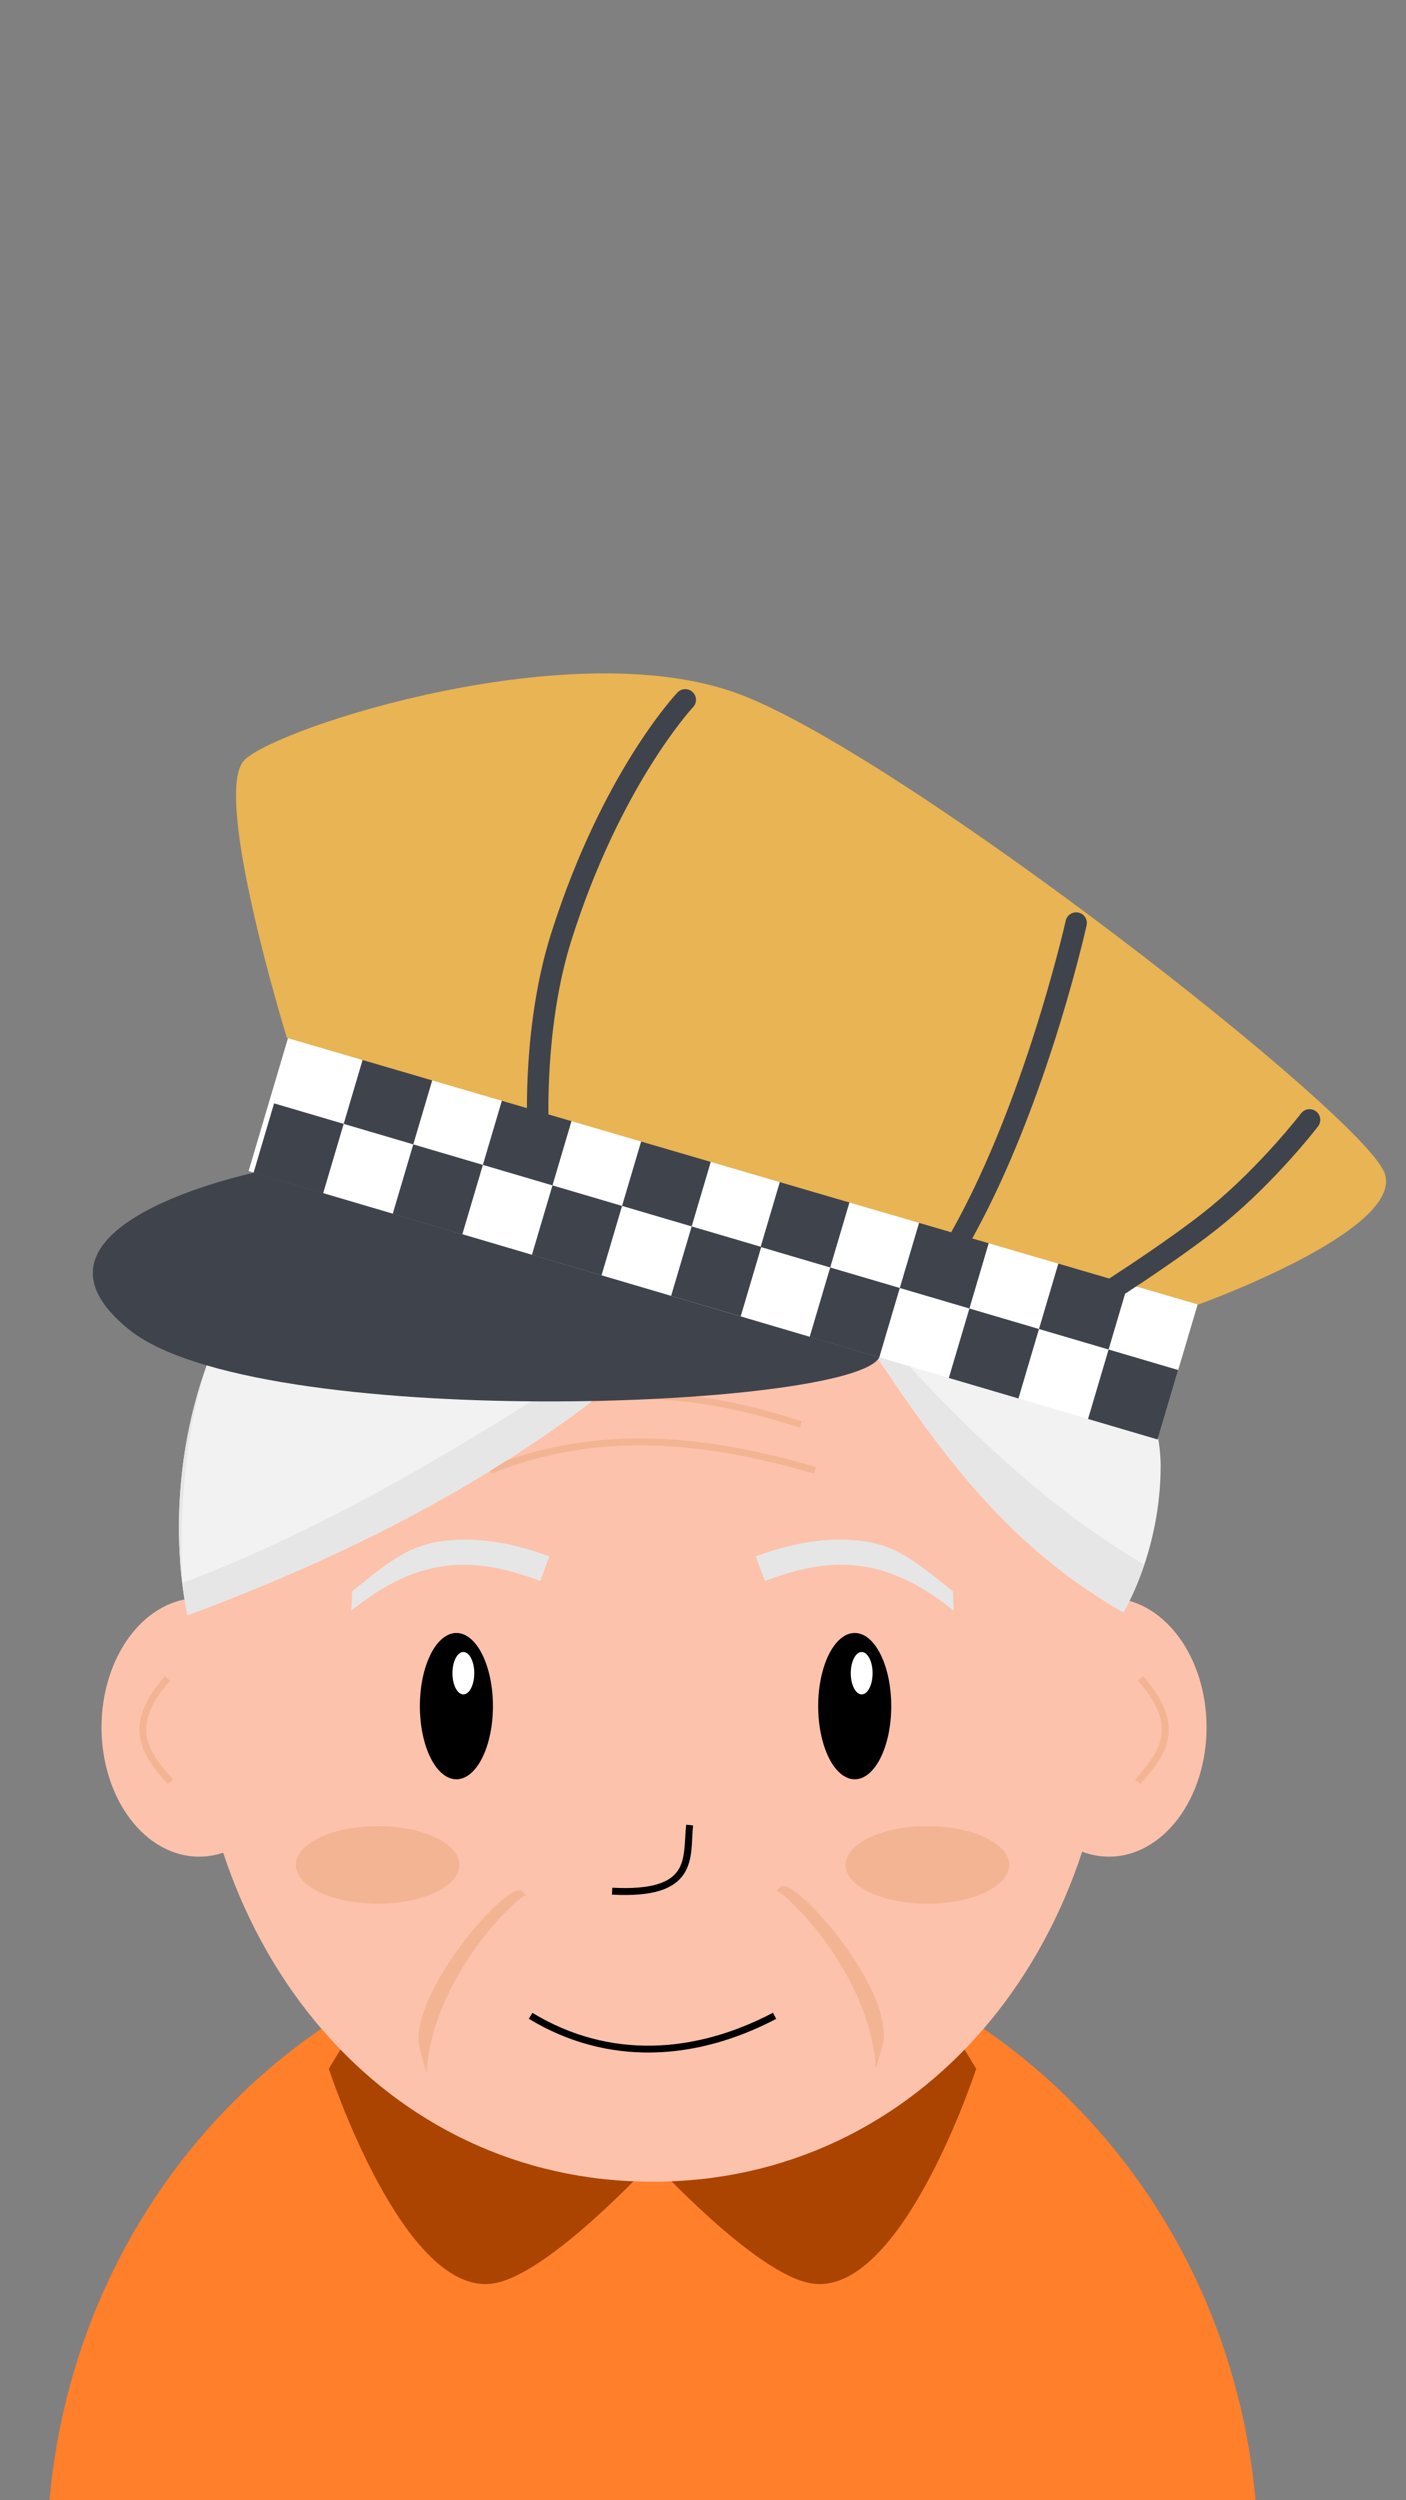 <svg xmlns="http://www.w3.org/2000/svg" xmlns:xlink="http://www.w3.org/1999/xlink" width="1080" zoomAndPan="magnify" viewBox="0 0 810 1440" height="1920" preserveAspectRatio="xMidYMid meet" version="1.0"><rect x="0" y="0" width="810" height="1440" fill="#808080" stroke="none"/><defs><clipPath id="e668143b56"><path d="M 28.219 746 L 723.59 746 L 723.59 1077 L 28.219 1077 Z M 28.219 746 " clip-rule="nonzero"/></clipPath><clipPath id="ccdf6543ff"><path d="M 111 406.625 L 641 406.625 L 641 894 L 111 894 Z M 111 406.625 " clip-rule="nonzero"/></clipPath><clipPath id="d975421648"><path d="M 103 406.625 L 669 406.625 L 669 568 L 103 568 Z M 103 406.625 " clip-rule="nonzero"/></clipPath><clipPath id="11c5949ffc"><path d="M 103 406.625 L 669 406.625 L 669 568 L 103 568 Z M 103 406.625 " clip-rule="nonzero"/></clipPath><clipPath id="2df377fc55"><path d="M 143 231 L 691 231 L 691 466.129 L 143 466.129 Z M 143 231 " clip-rule="nonzero"/></clipPath><clipPath id="2f21963be6"><path d="M 626 414 L 679 414 L 679 466.129 L 626 466.129 Z M 626 414 " clip-rule="nonzero"/></clipPath><clipPath id="ef8de26742"><rect x="0" width="810" y="0" height="1077"/></clipPath></defs><g transform="matrix(1, 0, 0, 1, 0, 363)"><g clip-path="url(#ef8de26742)"><path fill="#fcc2ac" d="M 582.664 631.844 C 582.664 633.062 582.684 634.281 582.73 635.5 C 582.773 636.719 582.844 637.934 582.934 639.145 C 583.023 640.359 583.137 641.57 583.27 642.773 C 583.406 643.98 583.562 645.18 583.742 646.379 C 583.922 647.574 584.125 648.762 584.348 649.945 C 584.57 651.129 584.816 652.301 585.082 653.469 C 585.352 654.637 585.637 655.793 585.949 656.941 C 586.258 658.09 586.59 659.227 586.941 660.352 C 587.293 661.48 587.668 662.594 588.059 663.695 C 588.453 664.797 588.867 665.887 589.301 666.961 C 589.734 668.035 590.188 669.098 590.66 670.145 C 591.133 671.188 591.625 672.219 592.137 673.23 C 592.648 674.246 593.18 675.242 593.727 676.223 C 594.273 677.199 594.84 678.16 595.422 679.105 C 596.008 680.047 596.609 680.969 597.227 681.871 C 597.844 682.777 598.477 683.66 599.129 684.52 C 599.781 685.383 600.445 686.223 601.129 687.043 C 601.809 687.859 602.508 688.656 603.219 689.43 C 603.93 690.203 604.652 690.953 605.391 691.68 C 606.133 692.406 606.883 693.109 607.648 693.785 C 608.414 694.461 609.191 695.113 609.98 695.742 C 610.77 696.367 611.57 696.969 612.383 697.543 C 613.191 698.117 614.016 698.668 614.848 699.188 C 615.68 699.711 616.52 700.203 617.367 700.668 C 618.219 701.137 619.078 701.574 619.945 701.984 C 620.809 702.395 621.684 702.777 622.562 703.133 C 623.445 703.488 624.332 703.812 625.223 704.109 C 626.117 704.402 627.012 704.672 627.914 704.91 C 628.816 705.148 629.723 705.355 630.633 705.535 C 631.543 705.711 632.457 705.863 633.375 705.98 C 634.289 706.102 635.207 706.191 636.125 706.25 C 637.043 706.309 637.965 706.34 638.883 706.34 C 639.805 706.34 640.723 706.309 641.645 706.25 C 642.562 706.191 643.48 706.102 644.395 705.98 C 645.312 705.863 646.223 705.711 647.133 705.535 C 648.043 705.355 648.949 705.148 649.852 704.91 C 650.754 704.672 651.652 704.402 652.547 704.109 C 653.438 703.812 654.324 703.488 655.203 703.133 C 656.086 702.777 656.957 702.395 657.824 701.984 C 658.691 701.574 659.551 701.137 660.398 700.668 C 661.25 700.203 662.09 699.711 662.922 699.188 C 663.754 698.668 664.574 698.117 665.387 697.543 C 666.199 696.969 667 696.367 667.789 695.742 C 668.578 695.113 669.355 694.461 670.121 693.785 C 670.883 693.109 671.637 692.406 672.375 691.68 C 673.113 690.953 673.84 690.203 674.551 689.43 C 675.262 688.656 675.957 687.859 676.641 687.043 C 677.324 686.223 677.988 685.383 678.641 684.52 C 679.289 683.66 679.926 682.777 680.543 681.871 C 681.16 680.969 681.762 680.047 682.344 679.105 C 682.93 678.16 683.492 677.199 684.043 676.223 C 684.59 675.242 685.121 674.246 685.633 673.23 C 686.141 672.219 686.633 671.188 687.105 670.145 C 687.582 669.098 688.035 668.035 688.469 666.961 C 688.902 665.887 689.316 664.797 689.707 663.695 C 690.102 662.594 690.473 661.48 690.828 660.352 C 691.18 659.227 691.512 658.09 691.82 656.941 C 692.129 655.793 692.418 654.637 692.684 653.469 C 692.953 652.301 693.199 651.129 693.422 649.945 C 693.645 648.762 693.848 647.574 694.027 646.379 C 694.207 645.18 694.363 643.98 694.496 642.773 C 694.633 641.57 694.746 640.359 694.836 639.145 C 694.926 637.934 694.992 636.719 695.039 635.5 C 695.082 634.281 695.105 633.062 695.105 631.844 C 695.105 630.625 695.082 629.406 695.039 628.188 C 694.992 626.973 694.926 625.754 694.836 624.543 C 694.746 623.328 694.633 622.117 694.496 620.914 C 694.363 619.707 694.207 618.508 694.027 617.309 C 693.848 616.113 693.645 614.926 693.422 613.742 C 693.199 612.559 692.953 611.387 692.684 610.219 C 692.418 609.051 692.129 607.895 691.82 606.746 C 691.512 605.598 691.18 604.461 690.828 603.336 C 690.473 602.207 690.102 601.094 689.707 599.992 C 689.316 598.891 688.902 597.801 688.469 596.727 C 688.035 595.652 687.582 594.59 687.105 593.547 C 686.633 592.5 686.141 591.469 685.633 590.457 C 685.121 589.441 684.59 588.445 684.043 587.465 C 683.492 586.488 682.93 585.527 682.344 584.582 C 681.762 583.641 681.16 582.719 680.543 581.816 C 679.926 580.91 679.289 580.027 678.641 579.168 C 677.988 578.305 677.324 577.465 676.641 576.645 C 675.957 575.828 675.262 575.031 674.551 574.258 C 673.84 573.484 673.113 572.734 672.375 572.008 C 671.637 571.281 670.883 570.578 670.121 569.902 C 669.355 569.227 668.578 568.574 667.789 567.945 C 667 567.32 666.199 566.719 665.387 566.145 C 664.574 565.57 663.754 565.02 662.922 564.5 C 662.09 563.98 661.25 563.484 660.398 563.02 C 659.551 562.551 658.691 562.113 657.824 561.703 C 656.957 561.293 656.086 560.91 655.203 560.555 C 654.324 560.203 653.438 559.875 652.543 559.578 C 651.652 559.285 650.754 559.016 649.852 558.777 C 648.949 558.539 648.043 558.332 647.133 558.152 C 646.223 557.977 645.312 557.824 644.395 557.707 C 643.48 557.586 642.562 557.496 641.645 557.438 C 640.723 557.379 639.805 557.348 638.883 557.348 C 637.965 557.348 637.043 557.379 636.125 557.438 C 635.207 557.496 634.289 557.586 633.375 557.707 C 632.457 557.824 631.543 557.977 630.633 558.152 C 629.723 558.332 628.816 558.543 627.914 558.777 C 627.012 559.016 626.117 559.285 625.223 559.578 C 624.332 559.875 623.445 560.203 622.562 560.555 C 621.684 560.91 620.809 561.293 619.945 561.703 C 619.078 562.113 618.219 562.551 617.367 563.02 C 616.52 563.484 615.68 563.98 614.848 564.5 C 614.016 565.02 613.191 565.57 612.383 566.145 C 611.57 566.719 610.77 567.32 609.98 567.945 C 609.191 568.574 608.414 569.227 607.648 569.902 C 606.883 570.578 606.133 571.281 605.395 572.008 C 604.652 572.734 603.93 573.484 603.219 574.258 C 602.508 575.031 601.809 575.828 601.129 576.645 C 600.445 577.465 599.781 578.305 599.129 579.168 C 598.48 580.027 597.844 580.91 597.227 581.816 C 596.609 582.719 596.008 583.641 595.426 584.582 C 594.84 585.527 594.273 586.488 593.727 587.465 C 593.18 588.445 592.648 589.441 592.137 590.457 C 591.625 591.469 591.133 592.5 590.66 593.547 C 590.188 594.59 589.734 595.652 589.301 596.727 C 588.867 597.801 588.453 598.891 588.059 599.992 C 587.668 601.094 587.293 602.207 586.941 603.336 C 586.59 604.461 586.258 605.598 585.949 606.746 C 585.637 607.895 585.352 609.051 585.082 610.219 C 584.816 611.387 584.57 612.559 584.348 613.742 C 584.125 614.926 583.922 616.113 583.742 617.309 C 583.562 618.508 583.406 619.707 583.27 620.914 C 583.137 622.117 583.023 623.328 582.934 624.543 C 582.844 625.754 582.773 626.973 582.73 628.188 C 582.684 629.406 582.664 630.625 582.664 631.844 Z M 582.664 631.844 " fill-opacity="1" fill-rule="evenodd"/><path fill="#f3b493" d="M 658.562 602.375 L 655.586 605.023 C 667.996 619.004 670.574 629.25 668.816 637.953 C 667.059 646.652 660.633 654.207 653.914 661.992 L 656.926 664.602 C 663.641 656.82 670.688 648.82 672.723 638.738 C 674.758 628.66 671.445 616.887 658.562 602.375 Z M 658.562 602.375 " fill-opacity="1" fill-rule="nonzero"/><path fill="#fcc2ac" d="M 170.918 631.844 C 170.918 633.062 170.895 634.281 170.852 635.5 C 170.805 636.719 170.738 637.934 170.648 639.145 C 170.559 640.359 170.445 641.57 170.309 642.773 C 170.176 643.98 170.016 645.18 169.836 646.379 C 169.66 647.574 169.457 648.762 169.234 649.945 C 169.008 651.129 168.766 652.301 168.496 653.469 C 168.23 654.637 167.941 655.793 167.633 656.941 C 167.32 658.09 166.992 659.227 166.637 660.352 C 166.285 661.48 165.914 662.594 165.52 663.695 C 165.125 664.797 164.715 665.887 164.281 666.961 C 163.844 668.035 163.391 669.098 162.918 670.145 C 162.445 671.188 161.953 672.219 161.441 673.23 C 160.934 674.246 160.402 675.242 159.855 676.223 C 159.305 677.199 158.738 678.16 158.156 679.105 C 157.574 680.047 156.973 680.969 156.355 681.871 C 155.734 682.777 155.102 683.66 154.449 684.52 C 153.801 685.383 153.133 686.223 152.453 687.043 C 151.77 687.859 151.074 688.656 150.363 689.43 C 149.652 690.203 148.926 690.953 148.188 691.68 C 147.449 692.406 146.695 693.109 145.93 693.785 C 145.168 694.461 144.391 695.113 143.602 695.742 C 142.812 696.367 142.012 696.969 141.199 697.543 C 140.387 698.117 139.566 698.668 138.734 699.188 C 137.902 699.711 137.062 700.203 136.211 700.668 C 135.359 701.137 134.504 701.574 133.637 701.984 C 132.77 702.395 131.898 702.777 131.016 703.133 C 130.137 703.488 129.25 703.812 128.355 704.109 C 127.465 704.402 126.566 704.672 125.664 704.91 C 124.762 705.148 123.855 705.355 122.945 705.535 C 122.035 705.711 121.121 705.863 120.207 705.98 C 119.293 706.102 118.375 706.191 117.453 706.25 C 116.535 706.309 115.617 706.34 114.695 706.34 C 113.777 706.34 112.855 706.309 111.938 706.25 C 111.02 706.191 110.102 706.102 109.184 705.98 C 108.27 705.863 107.355 705.715 106.445 705.535 C 105.535 705.355 104.629 705.148 103.727 704.91 C 102.824 704.672 101.926 704.402 101.035 704.109 C 100.145 703.812 99.258 703.488 98.375 703.133 C 97.496 702.777 96.621 702.395 95.754 701.984 C 94.891 701.574 94.031 701.137 93.18 700.668 C 92.332 700.203 91.488 699.711 90.656 699.188 C 89.828 698.668 89.004 698.117 88.191 697.543 C 87.383 696.969 86.582 696.367 85.793 695.742 C 85.004 695.113 84.227 694.461 83.461 693.785 C 82.695 693.109 81.945 692.406 81.203 691.68 C 80.465 690.953 79.742 690.203 79.027 689.43 C 78.316 688.656 77.621 687.859 76.941 687.043 C 76.258 686.223 75.59 685.383 74.941 684.52 C 74.289 683.66 73.656 682.777 73.039 681.871 C 72.422 680.969 71.82 680.047 71.234 679.105 C 70.652 678.16 70.086 677.199 69.539 676.223 C 68.988 675.242 68.461 674.246 67.949 673.23 C 67.438 672.219 66.945 671.188 66.473 670.145 C 66 669.098 65.547 668.035 65.113 666.961 C 64.68 665.887 64.266 664.797 63.871 663.695 C 63.477 662.594 63.105 661.48 62.754 660.352 C 62.402 659.227 62.07 658.09 61.762 656.941 C 61.449 655.793 61.16 654.637 60.895 653.469 C 60.629 652.301 60.383 651.129 60.16 649.945 C 59.934 648.762 59.734 647.574 59.555 646.379 C 59.375 645.18 59.219 643.98 59.082 642.773 C 58.949 641.57 58.836 640.359 58.746 639.145 C 58.656 637.934 58.586 636.719 58.543 635.5 C 58.496 634.281 58.473 633.062 58.473 631.844 C 58.473 630.625 58.496 629.406 58.543 628.188 C 58.586 626.973 58.656 625.754 58.746 624.543 C 58.836 623.328 58.949 622.117 59.082 620.914 C 59.219 619.707 59.375 618.508 59.555 617.309 C 59.734 616.113 59.934 614.926 60.16 613.742 C 60.383 612.559 60.629 611.387 60.895 610.219 C 61.16 609.051 61.449 607.895 61.762 606.746 C 62.07 605.598 62.402 604.461 62.754 603.336 C 63.105 602.207 63.477 601.094 63.871 599.992 C 64.266 598.891 64.68 597.801 65.113 596.727 C 65.547 595.652 66 594.59 66.473 593.547 C 66.945 592.5 67.438 591.469 67.949 590.457 C 68.461 589.441 68.988 588.445 69.539 587.465 C 70.086 586.488 70.652 585.527 71.234 584.582 C 71.82 583.641 72.422 582.719 73.039 581.816 C 73.656 580.91 74.289 580.027 74.941 579.168 C 75.59 578.305 76.258 577.465 76.941 576.645 C 77.621 575.828 78.316 575.031 79.027 574.258 C 79.742 573.484 80.465 572.734 81.203 572.008 C 81.945 571.281 82.695 570.578 83.461 569.902 C 84.227 569.227 85.004 568.574 85.793 567.945 C 86.582 567.32 87.383 566.719 88.191 566.145 C 89.004 565.57 89.828 565.02 90.656 564.5 C 91.488 563.98 92.332 563.484 93.18 563.02 C 94.031 562.551 94.891 562.113 95.754 561.703 C 96.621 561.293 97.496 560.91 98.375 560.555 C 99.258 560.203 100.145 559.875 101.035 559.578 C 101.926 559.285 102.824 559.016 103.727 558.777 C 104.629 558.543 105.535 558.332 106.445 558.152 C 107.355 557.977 108.27 557.824 109.184 557.707 C 110.102 557.586 111.02 557.496 111.938 557.438 C 112.855 557.379 113.777 557.348 114.695 557.348 C 115.617 557.348 116.535 557.379 117.453 557.438 C 118.375 557.496 119.293 557.586 120.207 557.707 C 121.121 557.824 122.035 557.977 122.945 558.152 C 123.855 558.332 124.762 558.539 125.664 558.777 C 126.566 559.016 127.465 559.285 128.355 559.578 C 129.25 559.875 130.137 560.203 131.016 560.555 C 131.898 560.91 132.77 561.293 133.637 561.703 C 134.504 562.113 135.359 562.551 136.211 563.02 C 137.062 563.484 137.902 563.98 138.734 564.5 C 139.566 565.02 140.387 565.57 141.199 566.145 C 142.012 566.719 142.812 567.32 143.602 567.945 C 144.391 568.574 145.168 569.227 145.93 569.902 C 146.695 570.578 147.449 571.281 148.188 572.008 C 148.926 572.734 149.652 573.484 150.363 574.258 C 151.074 575.031 151.77 575.828 152.453 576.645 C 153.133 577.465 153.801 578.305 154.449 579.168 C 155.102 580.027 155.734 580.91 156.355 581.816 C 156.973 582.719 157.574 583.641 158.156 584.582 C 158.738 585.527 159.305 586.488 159.855 587.465 C 160.402 588.445 160.934 589.441 161.441 590.457 C 161.953 591.469 162.445 592.5 162.918 593.547 C 163.391 594.59 163.844 595.652 164.281 596.727 C 164.715 597.801 165.125 598.891 165.52 599.992 C 165.914 601.094 166.285 602.207 166.637 603.336 C 166.992 604.461 167.32 605.598 167.633 606.746 C 167.941 607.895 168.23 609.051 168.496 610.219 C 168.766 611.387 169.008 612.559 169.234 613.742 C 169.457 614.926 169.66 616.113 169.836 617.309 C 170.016 618.508 170.176 619.707 170.309 620.914 C 170.445 622.117 170.559 623.328 170.648 624.543 C 170.738 625.754 170.805 626.973 170.852 628.188 C 170.895 629.406 170.918 630.625 170.918 631.844 Z M 170.918 631.844 " fill-opacity="1" fill-rule="evenodd"/><g clip-path="url(#e668143b56)"><path fill="#ff7f2a" d="M 375.836 746.074 C 282.777 746.121 197.637 784.406 134.766 847.246 C 75.941 906.043 36.613 986.336 28.527 1076.93 L 723.301 1076.93 C 706.566 889.441 556.016 746.086 375.836 746.074 Z M 375.836 746.074 " fill-opacity="1" fill-rule="evenodd"/></g><path fill="#aa4400" d="M 375.914 881.848 C 375.914 881.848 316.691 946.711 284.551 952.082 C 232.559 960.77 189.434 828.488 189.434 828.488 C 217.211 781.699 209.27 805.328 249.93 778.832 Z M 375.914 881.848 " fill-opacity="1" fill-rule="nonzero"/><path fill="#aa4400" d="M 375.914 881.848 C 375.914 881.848 435.137 946.711 467.277 952.082 C 519.27 960.77 562.391 828.488 562.391 828.488 C 534.613 781.699 542.555 805.328 501.895 778.832 Z M 375.914 881.848 " fill-opacity="1" fill-rule="nonzero"/><g clip-path="url(#ccdf6543ff)"><path fill="#fcc2ac" d="M 640.605 593.879 C 640.605 759.383 530.898 893.551 375.914 893.551 C 220.93 893.551 111.223 759.383 111.223 593.879 C 111.223 428.375 220.93 294.207 375.914 294.207 C 530.898 294.207 640.605 428.375 640.605 593.879 Z M 640.605 593.879 " fill-opacity="1" fill-rule="evenodd"/></g><path fill="#000000" d="M 395.316 687.914 C 394.289 697.48 395.07 707.277 390.727 714.016 C 388.551 717.383 385.148 720.164 379.191 722.055 C 373.23 723.945 364.727 724.855 352.758 724.215 L 352.547 728.195 C 364.812 728.852 373.75 727.965 380.395 725.859 C 387.035 723.75 391.391 720.332 394.074 716.18 C 399.434 707.867 398.312 697.332 399.277 688.344 Z M 395.316 687.914 " fill-opacity="1" fill-rule="nonzero"/><path fill="#000000" d="M 283.977 619.633 C 283.977 621.012 283.945 622.391 283.875 623.762 C 283.809 625.137 283.707 626.5 283.574 627.855 C 283.438 629.207 283.273 630.543 283.07 631.867 C 282.871 633.188 282.641 634.484 282.375 635.758 C 282.113 637.035 281.816 638.281 281.492 639.496 C 281.168 640.715 280.812 641.898 280.43 643.043 C 280.047 644.191 279.637 645.301 279.199 646.367 C 278.762 647.434 278.301 648.453 277.812 649.43 C 277.328 650.406 276.816 651.332 276.285 652.207 C 275.75 653.082 275.199 653.906 274.625 654.672 C 274.051 655.438 273.461 656.148 272.852 656.797 C 272.246 657.449 271.621 658.039 270.984 658.566 C 270.348 659.094 269.699 659.559 269.039 659.961 C 268.383 660.359 267.715 660.695 267.039 660.965 C 266.359 661.234 265.68 661.438 264.996 661.57 C 264.309 661.707 263.621 661.773 262.93 661.773 C 262.242 661.773 261.555 661.707 260.867 661.57 C 260.184 661.438 259.5 661.234 258.824 660.965 C 258.148 660.695 257.48 660.359 256.82 659.961 C 256.16 659.559 255.516 659.094 254.879 658.566 C 254.238 658.039 253.617 657.449 253.012 656.797 C 252.402 656.148 251.812 655.438 251.238 654.672 C 250.664 653.906 250.113 653.082 249.578 652.207 C 249.047 651.332 248.535 650.406 248.051 649.43 C 247.562 648.453 247.098 647.434 246.66 646.367 C 246.227 645.301 245.816 644.191 245.43 643.043 C 245.047 641.898 244.695 640.715 244.371 639.496 C 244.043 638.281 243.75 637.035 243.488 635.758 C 243.223 634.484 242.992 633.188 242.789 631.867 C 242.59 630.543 242.422 629.207 242.289 627.855 C 242.156 626.5 242.055 625.137 241.984 623.762 C 241.918 622.391 241.883 621.012 241.883 619.633 C 241.883 618.254 241.918 616.875 241.984 615.5 C 242.055 614.129 242.156 612.766 242.289 611.41 C 242.422 610.059 242.59 608.719 242.789 607.398 C 242.992 606.078 243.223 604.781 243.488 603.504 C 243.75 602.23 244.043 600.984 244.371 599.766 C 244.695 598.551 245.047 597.367 245.43 596.219 C 245.816 595.07 246.227 593.965 246.66 592.898 C 247.098 591.832 247.562 590.809 248.051 589.832 C 248.535 588.859 249.047 587.934 249.578 587.055 C 250.113 586.18 250.664 585.359 251.238 584.594 C 251.812 583.824 252.402 583.117 253.012 582.469 C 253.617 581.816 254.242 581.227 254.879 580.699 C 255.516 580.172 256.164 579.707 256.82 579.305 C 257.48 578.906 258.148 578.57 258.824 578.301 C 259.5 578.031 260.184 577.828 260.867 577.695 C 261.555 577.559 262.242 577.492 262.93 577.492 C 263.621 577.492 264.309 577.559 264.996 577.695 C 265.68 577.828 266.359 578.031 267.039 578.301 C 267.715 578.57 268.383 578.906 269.039 579.305 C 269.699 579.707 270.348 580.172 270.984 580.699 C 271.621 581.227 272.246 581.816 272.852 582.469 C 273.461 583.117 274.051 583.824 274.625 584.594 C 275.199 585.359 275.75 586.18 276.285 587.055 C 276.816 587.934 277.328 588.859 277.812 589.832 C 278.301 590.809 278.762 591.832 279.199 592.898 C 279.637 593.965 280.047 595.07 280.43 596.219 C 280.812 597.367 281.168 598.551 281.492 599.766 C 281.816 600.984 282.113 602.23 282.375 603.504 C 282.641 604.781 282.871 606.078 283.07 607.398 C 283.273 608.719 283.438 610.059 283.574 611.41 C 283.707 612.766 283.809 614.129 283.875 615.5 C 283.945 616.875 283.977 618.254 283.977 619.633 Z M 283.977 619.633 " fill-opacity="1" fill-rule="evenodd"/><path fill="#ffffff" d="M 273.23 600.664 C 273.23 601.469 273.188 602.262 273.109 603.047 C 273.027 603.836 272.91 604.598 272.75 605.34 C 272.594 606.082 272.398 606.785 272.168 607.453 C 271.941 608.117 271.68 608.734 271.387 609.301 C 271.094 609.867 270.777 610.375 270.434 610.82 C 270.09 611.266 269.73 611.645 269.348 611.949 C 268.965 612.258 268.574 612.488 268.168 612.645 C 267.762 612.801 267.355 612.879 266.941 612.879 C 266.527 612.879 266.117 612.801 265.715 612.645 C 265.309 612.488 264.914 612.258 264.535 611.949 C 264.152 611.645 263.789 611.266 263.445 610.82 C 263.102 610.375 262.785 609.867 262.492 609.301 C 262.203 608.734 261.941 608.117 261.711 607.453 C 261.48 606.785 261.289 606.082 261.129 605.34 C 260.973 604.598 260.852 603.836 260.773 603.047 C 260.691 602.262 260.652 601.469 260.652 600.664 C 260.652 599.863 260.691 599.07 260.773 598.281 C 260.852 597.496 260.973 596.734 261.129 595.992 C 261.289 595.25 261.48 594.547 261.711 593.879 C 261.941 593.215 262.203 592.598 262.492 592.031 C 262.785 591.461 263.102 590.957 263.445 590.512 C 263.789 590.066 264.152 589.688 264.535 589.383 C 264.914 589.074 265.309 588.844 265.715 588.688 C 266.117 588.531 266.527 588.453 266.941 588.453 C 267.355 588.453 267.762 588.531 268.168 588.688 C 268.574 588.844 268.965 589.074 269.348 589.383 C 269.73 589.688 270.09 590.066 270.434 590.512 C 270.777 590.957 271.094 591.461 271.387 592.031 C 271.68 592.598 271.941 593.215 272.168 593.879 C 272.398 594.547 272.594 595.25 272.75 595.992 C 272.91 596.734 273.027 597.496 273.109 598.281 C 273.188 599.07 273.23 599.863 273.23 600.664 Z M 273.23 600.664 " fill-opacity="1" fill-rule="evenodd"/><path fill="#e6e6e6" d="M 256.793 524.336 C 236.293 526.539 225.051 535.59 202.895 553.504 L 202.395 564.633 C 243.23 531.621 274.965 534.062 311.219 547.531 L 316.453 533.402 C 297.086 526.207 277.293 522.129 256.793 524.336 Z M 256.793 524.336 " fill-opacity="1" fill-rule="nonzero"/><path fill="#e6e6e6" d="M 495.035 524.336 C 515.535 526.539 526.777 535.59 548.934 553.504 L 549.434 564.633 C 508.598 531.621 476.863 534.062 440.609 547.531 L 435.375 533.402 C 454.742 526.207 474.535 522.129 495.035 524.336 Z M 495.035 524.336 " fill-opacity="1" fill-rule="nonzero"/><path fill="#000000" d="M 513.449 619.633 C 513.449 621.012 513.414 622.391 513.348 623.762 C 513.281 625.137 513.18 626.5 513.047 627.855 C 512.91 629.207 512.742 630.543 512.543 631.867 C 512.344 633.188 512.113 634.484 511.848 635.758 C 511.582 637.035 511.289 638.281 510.965 639.496 C 510.641 640.715 510.285 641.898 509.902 643.047 C 509.52 644.191 509.109 645.301 508.672 646.367 C 508.234 647.434 507.773 648.453 507.285 649.43 C 506.797 650.406 506.289 651.332 505.754 652.207 C 505.223 653.082 504.668 653.906 504.098 654.672 C 503.523 655.438 502.934 656.148 502.324 656.797 C 501.715 657.449 501.094 658.039 500.457 658.566 C 499.82 659.094 499.172 659.559 498.512 659.961 C 497.852 660.359 497.184 660.695 496.508 660.965 C 495.832 661.234 495.152 661.438 494.465 661.57 C 493.781 661.707 493.094 661.773 492.402 661.773 C 491.715 661.773 491.027 661.707 490.34 661.57 C 489.652 661.438 488.973 661.234 488.297 660.965 C 487.621 660.695 486.953 660.359 486.293 659.961 C 485.633 659.559 484.984 659.094 484.348 658.566 C 483.711 658.039 483.09 657.449 482.48 656.797 C 481.875 656.148 481.281 655.438 480.711 654.672 C 480.137 653.906 479.582 653.082 479.051 652.207 C 478.52 651.332 478.008 650.406 477.52 649.43 C 477.035 648.453 476.57 647.434 476.133 646.367 C 475.695 645.301 475.285 644.191 474.902 643.043 C 474.52 641.898 474.168 640.715 473.84 639.496 C 473.516 638.281 473.223 637.035 472.957 635.758 C 472.695 634.484 472.461 633.188 472.262 631.867 C 472.062 630.543 471.895 629.207 471.762 627.855 C 471.625 626.5 471.523 625.137 471.457 623.762 C 471.391 622.391 471.355 621.012 471.355 619.633 C 471.355 618.254 471.391 616.875 471.457 615.5 C 471.523 614.129 471.625 612.766 471.762 611.41 C 471.895 610.059 472.062 608.719 472.262 607.398 C 472.461 606.078 472.695 604.781 472.957 603.504 C 473.223 602.23 473.516 600.984 473.84 599.766 C 474.168 598.551 474.52 597.367 474.902 596.219 C 475.285 595.07 475.695 593.965 476.133 592.898 C 476.57 591.832 477.035 590.809 477.52 589.832 C 478.008 588.859 478.52 587.934 479.051 587.055 C 479.582 586.18 480.137 585.359 480.711 584.594 C 481.281 583.824 481.875 583.117 482.48 582.469 C 483.09 581.816 483.711 581.227 484.348 580.699 C 484.984 580.172 485.633 579.707 486.293 579.305 C 486.953 578.906 487.621 578.57 488.297 578.301 C 488.973 578.031 489.652 577.828 490.34 577.695 C 491.027 577.559 491.715 577.492 492.402 577.492 C 493.094 577.492 493.781 577.559 494.465 577.695 C 495.152 577.828 495.832 578.031 496.508 578.301 C 497.184 578.57 497.852 578.906 498.512 579.305 C 499.172 579.707 499.82 580.172 500.457 580.699 C 501.094 581.227 501.715 581.816 502.324 582.469 C 502.934 583.117 503.523 583.824 504.098 584.594 C 504.668 585.359 505.223 586.18 505.754 587.055 C 506.289 587.934 506.797 588.859 507.285 589.832 C 507.773 590.809 508.234 591.832 508.672 592.898 C 509.109 593.965 509.52 595.07 509.902 596.219 C 510.285 597.367 510.641 598.551 510.965 599.766 C 511.289 600.984 511.582 602.23 511.848 603.504 C 512.113 604.781 512.344 606.078 512.543 607.398 C 512.742 608.719 512.91 610.059 513.047 611.41 C 513.18 612.766 513.281 614.129 513.348 615.5 C 513.414 616.875 513.449 618.254 513.449 619.633 Z M 513.449 619.633 " fill-opacity="1" fill-rule="evenodd"/><path fill="#ffffff" d="M 502.703 600.664 C 502.703 601.469 502.66 602.262 502.582 603.047 C 502.5 603.836 502.379 604.598 502.223 605.34 C 502.066 606.082 501.871 606.785 501.641 607.453 C 501.41 608.117 501.152 608.734 500.859 609.301 C 500.566 609.867 500.25 610.375 499.906 610.82 C 499.562 611.266 499.199 611.645 498.82 611.949 C 498.438 612.258 498.043 612.488 497.641 612.645 C 497.234 612.801 496.824 612.879 496.414 612.879 C 496 612.879 495.59 612.801 495.184 612.645 C 494.781 612.488 494.387 612.258 494.004 611.949 C 493.625 611.645 493.262 611.266 492.918 610.82 C 492.574 610.375 492.258 609.867 491.965 609.301 C 491.672 608.734 491.414 608.117 491.184 607.453 C 490.953 606.785 490.758 606.082 490.602 605.34 C 490.445 604.598 490.324 603.836 490.242 603.047 C 490.164 602.262 490.125 601.469 490.125 600.664 C 490.125 599.863 490.164 599.07 490.242 598.281 C 490.324 597.496 490.445 596.734 490.602 595.992 C 490.762 595.25 490.953 594.547 491.184 593.879 C 491.414 593.215 491.672 592.598 491.965 592.031 C 492.258 591.461 492.574 590.957 492.918 590.512 C 493.262 590.066 493.625 589.688 494.004 589.383 C 494.387 589.074 494.781 588.844 495.184 588.688 C 495.59 588.531 496 588.453 496.414 588.453 C 496.824 588.453 497.234 588.531 497.641 588.688 C 498.043 588.844 498.438 589.074 498.82 589.383 C 499.199 589.688 499.562 590.066 499.906 590.512 C 500.25 590.957 500.566 591.461 500.859 592.031 C 501.152 592.598 501.41 593.215 501.641 593.879 C 501.871 594.547 502.066 595.25 502.223 595.992 C 502.379 596.734 502.5 597.496 502.582 598.281 C 502.66 599.07 502.703 599.863 502.703 600.664 Z M 502.703 600.664 " fill-opacity="1" fill-rule="evenodd"/><path fill="#000000" d="M 445.32 796.23 C 400.305 819.852 351 823.125 306.723 796.289 L 304.656 799.703 C 350.184 827.293 401.223 823.871 447.168 799.762 Z M 445.32 796.23 " fill-opacity="1" fill-rule="nonzero"/><path fill="#f3b493" d="M 264.672 711.082 C 264.672 711.816 264.594 712.543 264.445 713.273 C 264.293 714 264.066 714.727 263.766 715.441 C 263.465 716.16 263.09 716.871 262.641 717.57 C 262.191 718.27 261.672 718.961 261.082 719.637 C 260.492 720.312 259.832 720.973 259.105 721.617 C 258.379 722.262 257.586 722.891 256.727 723.5 C 255.871 724.109 254.953 724.695 253.973 725.262 C 252.992 725.828 251.957 726.367 250.867 726.887 C 249.777 727.402 248.633 727.895 247.441 728.359 C 246.246 728.824 245.008 729.258 243.727 729.664 C 242.441 730.07 241.121 730.449 239.758 730.793 C 238.398 731.137 237.004 731.449 235.578 731.73 C 234.152 732.012 232.699 732.258 231.223 732.469 C 229.746 732.684 228.25 732.859 226.738 733.004 C 225.223 733.145 223.699 733.254 222.164 733.324 C 220.625 733.395 219.086 733.434 217.543 733.434 C 216 733.434 214.461 733.395 212.926 733.324 C 211.387 733.254 209.863 733.145 208.348 733.004 C 206.836 732.859 205.34 732.684 203.863 732.469 C 202.387 732.258 200.934 732.012 199.508 731.73 C 198.082 731.449 196.688 731.137 195.328 730.793 C 193.965 730.449 192.645 730.07 191.359 729.664 C 190.078 729.258 188.84 728.824 187.645 728.359 C 186.453 727.895 185.309 727.402 184.219 726.887 C 183.129 726.367 182.094 725.828 181.113 725.262 C 180.133 724.695 179.215 724.109 178.359 723.5 C 177.5 722.891 176.707 722.262 175.98 721.617 C 175.254 720.973 174.594 720.312 174.004 719.637 C 173.414 718.961 172.895 718.27 172.445 717.57 C 171.996 716.871 171.621 716.16 171.32 715.441 C 171.02 714.727 170.793 714 170.645 713.273 C 170.492 712.543 170.414 711.816 170.414 711.082 C 170.414 710.352 170.492 709.621 170.645 708.891 C 170.793 708.164 171.02 707.441 171.32 706.723 C 171.621 706.004 171.996 705.297 172.445 704.594 C 172.895 703.895 173.414 703.207 174.004 702.531 C 174.594 701.855 175.254 701.191 175.98 700.547 C 176.707 699.902 177.5 699.273 178.359 698.668 C 179.215 698.059 180.133 697.469 181.113 696.906 C 182.094 696.34 183.129 695.797 184.219 695.281 C 185.312 694.762 186.453 694.27 187.645 693.809 C 188.84 693.344 190.078 692.906 191.359 692.5 C 192.645 692.094 193.965 691.719 195.328 691.371 C 196.688 691.027 198.082 690.715 199.508 690.434 C 200.934 690.156 202.387 689.91 203.863 689.695 C 205.34 689.484 206.836 689.305 208.348 689.164 C 209.863 689.02 211.387 688.914 212.926 688.84 C 214.461 688.77 216 688.734 217.543 688.734 C 219.086 688.734 220.625 688.77 222.164 688.84 C 223.699 688.914 225.223 689.02 226.738 689.164 C 228.25 689.305 229.746 689.484 231.223 689.695 C 232.699 689.91 234.152 690.156 235.578 690.434 C 237.004 690.715 238.398 691.027 239.758 691.371 C 241.121 691.719 242.441 692.094 243.727 692.5 C 245.008 692.906 246.246 693.344 247.441 693.809 C 248.633 694.27 249.777 694.762 250.867 695.281 C 251.957 695.797 252.992 696.34 253.973 696.906 C 254.953 697.469 255.871 698.059 256.727 698.668 C 257.586 699.273 258.379 699.902 259.105 700.547 C 259.832 701.191 260.492 701.855 261.082 702.531 C 261.672 703.207 262.191 703.895 262.641 704.594 C 263.09 705.297 263.465 706.004 263.766 706.723 C 264.066 707.441 264.293 708.164 264.445 708.891 C 264.594 709.621 264.672 710.352 264.672 711.082 Z M 264.672 711.082 " fill-opacity="1" fill-rule="evenodd"/><path fill="#f3b493" d="M 581.41 711.082 C 581.41 711.816 581.336 712.543 581.184 713.273 C 581.031 714 580.805 714.727 580.504 715.441 C 580.203 716.16 579.828 716.871 579.383 717.57 C 578.934 718.27 578.414 718.961 577.824 719.637 C 577.234 720.312 576.574 720.973 575.848 721.617 C 575.117 722.262 574.324 722.891 573.469 723.5 C 572.609 724.109 571.691 724.695 570.715 725.262 C 569.734 725.828 568.699 726.367 567.609 726.887 C 566.516 727.402 565.375 727.895 564.18 728.359 C 562.988 728.824 561.75 729.258 560.465 729.664 C 559.184 730.07 557.859 730.449 556.5 730.793 C 555.137 731.137 553.742 731.449 552.316 731.73 C 550.891 732.012 549.441 732.258 547.965 732.469 C 546.488 732.684 544.992 732.859 543.477 733.004 C 541.965 733.145 540.438 733.254 538.902 733.324 C 537.367 733.395 535.828 733.434 534.285 733.434 C 532.738 733.434 531.199 733.395 529.664 733.324 C 528.129 733.254 526.602 733.145 525.09 733.004 C 523.574 732.859 522.078 732.684 520.602 732.469 C 519.125 732.258 517.676 732.012 516.25 731.73 C 514.824 731.449 513.43 731.137 512.066 730.793 C 510.707 730.449 509.383 730.07 508.102 729.664 C 506.816 729.258 505.578 728.824 504.387 728.359 C 503.191 727.895 502.051 727.402 500.961 726.887 C 499.867 726.367 498.832 725.828 497.852 725.262 C 496.875 724.695 495.957 724.109 495.098 723.5 C 494.242 722.891 493.449 722.262 492.719 721.617 C 491.992 720.973 491.332 720.312 490.742 719.637 C 490.152 718.961 489.633 718.27 489.184 717.57 C 488.738 716.871 488.363 716.16 488.062 715.441 C 487.762 714.727 487.535 714 487.383 713.273 C 487.23 712.543 487.156 711.816 487.156 711.082 C 487.156 710.352 487.23 709.621 487.383 708.891 C 487.535 708.164 487.762 707.441 488.062 706.723 C 488.363 706.004 488.738 705.297 489.184 704.594 C 489.633 703.895 490.152 703.207 490.742 702.531 C 491.336 701.855 491.992 701.191 492.723 700.547 C 493.449 699.902 494.242 699.273 495.098 698.668 C 495.957 698.059 496.875 697.469 497.852 696.906 C 498.832 696.34 499.867 695.797 500.961 695.281 C 502.051 694.762 503.191 694.27 504.387 693.809 C 505.578 693.344 506.816 692.906 508.102 692.5 C 509.383 692.094 510.707 691.719 512.066 691.371 C 513.43 691.027 514.824 690.715 516.25 690.434 C 517.676 690.156 519.125 689.91 520.602 689.695 C 522.082 689.484 523.574 689.305 525.09 689.164 C 526.602 689.02 528.129 688.914 529.664 688.84 C 531.199 688.77 532.738 688.734 534.285 688.734 C 535.828 688.734 537.367 688.77 538.902 688.84 C 540.438 688.914 541.965 689.02 543.477 689.164 C 544.992 689.305 546.488 689.484 547.965 689.695 C 549.441 689.91 550.891 690.156 552.316 690.434 C 553.742 690.715 555.137 691.027 556.5 691.371 C 557.859 691.719 559.184 692.094 560.465 692.5 C 561.75 692.906 562.988 693.344 564.18 693.809 C 565.375 694.27 566.516 694.762 567.605 695.281 C 568.699 695.797 569.734 696.34 570.715 696.906 C 571.691 697.469 572.609 698.059 573.469 698.668 C 574.324 699.273 575.117 699.902 575.848 700.547 C 576.574 701.191 577.234 701.855 577.824 702.531 C 578.414 703.207 578.934 703.895 579.383 704.594 C 579.828 705.297 580.203 706.004 580.504 706.723 C 580.805 707.441 581.031 708.164 581.184 708.891 C 581.336 709.621 581.41 710.352 581.41 711.082 Z M 581.41 711.082 " fill-opacity="1" fill-rule="evenodd"/><path fill="#f3b493" d="M 95.02 602.375 C 82.137 616.887 78.824 628.66 80.859 638.738 C 82.895 648.82 89.938 656.82 96.652 664.602 L 99.668 661.992 C 92.949 654.207 86.52 646.652 84.762 637.953 C 83.004 629.25 85.586 619.004 97.996 605.023 Z M 95.02 602.375 " fill-opacity="1" fill-rule="nonzero"/><g clip-path="url(#d975421648)"><path fill="#f2f2f2" d="M 453.684 340.48 C 352.145 453.023 242.801 517.062 108.082 567.281 C 108.082 567.281 89.891 494.438 122.965 413.32 C 192.266 236.734 384.332 203.656 531.402 279.227 C 617.387 327.234 668.648 431.531 668.648 481.195 C 668.648 530.859 647.152 565.625 647.152 565.625 C 558.508 514.625 520.52 439.309 453.684 340.48 Z M 453.684 340.48 " fill-opacity="1" fill-rule="nonzero"/></g><path fill="#f3b493" d="M 300.41 725.953 C 292.48 720.086 233.191 787.328 242.023 818.07 L 245.758 831.07 C 248.816 774.508 301.082 726.195 303.32 728.688 Z M 300.41 725.953 " fill-opacity="1" fill-rule="nonzero"/><path fill="#f3b493" d="M 376.039 465.559 C 344.629 464.684 313.172 469.277 281.719 481.992 L 283.211 485.691 C 345.027 460.699 406.84 467.57 468.988 485.758 L 470.105 481.93 C 438.82 472.773 407.453 466.43 376.039 465.559 Z M 376.039 465.559 " fill-opacity="1" fill-rule="nonzero"/><path fill="#f3b493" d="M 376.035 439.117 C 347.367 438.238 318.656 442.859 289.953 455.656 L 291.504 459.141 C 347.805 434.039 404.066 440.938 460.703 459.215 L 461.871 455.582 C 433.336 446.375 404.707 439.992 376.035 439.117 Z M 376.035 439.117 " fill-opacity="1" fill-rule="nonzero"/><g clip-path="url(#11c5949ffc)"><path fill="#e6e6e6" d="M 453.676 340.484 C 520.516 439.312 558.508 514.625 647.152 565.625 C 647.152 565.625 653.461 555.34 659.25 538.062 C 570.613 487.059 492.402 389.645 453.676 340.484 Z M 453.676 340.484 C 388.52 390.121 239.695 498.52 104.98 548.738 C 106.395 560.445 108.074 567.285 108.074 567.285 C 242.797 517.066 352.141 453.031 453.676 340.484 Z M 122.957 413.324 C 100.023 469.582 101.75 521.801 104.957 548.559 C 104.891 547.52 100.141 469.297 122.957 413.324 Z M 668.586 485.535 C 668.57 486.156 668.543 486.77 668.523 487.387 C 668.547 486.77 668.57 486.156 668.586 485.535 Z M 668.422 489.949 C 668.391 490.578 668.344 491.195 668.305 491.82 C 668.344 491.195 668.391 490.578 668.422 489.949 Z M 668.141 494.297 C 668.109 494.746 668.07 495.191 668.035 495.637 C 668.07 495.191 668.109 494.746 668.141 494.297 Z M 667.801 498.191 C 667.582 500.402 667.332 502.566 667.047 504.695 C 667.332 502.566 667.582 500.402 667.801 498.191 Z M 666.875 505.918 C 666.57 508.059 666.238 510.164 665.871 512.219 C 666.238 510.164 666.57 508.059 666.875 505.918 Z M 665.637 513.441 C 665.398 514.73 665.137 515.973 664.875 517.227 C 665.137 515.973 665.398 514.734 665.637 513.441 Z M 663.965 521.387 C 663.73 522.391 663.492 523.383 663.25 524.359 C 663.492 523.379 663.73 522.395 663.965 521.387 Z M 662.191 528.402 C 661.965 529.219 661.742 530.031 661.516 530.824 C 661.742 530.031 661.965 529.223 662.191 528.402 Z M 660.379 534.594 C 660.113 535.441 659.844 536.293 659.578 537.109 C 659.848 536.289 660.113 535.445 660.379 534.594 Z M 660.379 534.594 " fill-opacity="1" fill-rule="nonzero"/></g><path fill="#f3b493" d="M 449.91 723.469 C 457.84 717.602 517.129 784.844 508.301 815.59 L 504.566 828.59 C 501.508 772.023 449.238 723.715 447 726.203 Z M 449.91 723.469 " fill-opacity="1" fill-rule="nonzero"/><path fill="#3f434c" d="M 146.066 312.48 C 146.066 312.48 0.977 343.133 74.043 402.531 C 147.109 461.938 490.477 448.633 506.539 418.812 C 535.348 365.316 146.066 312.48 146.066 312.48 " fill-opacity="1" fill-rule="nonzero"/><g clip-path="url(#2df377fc55)"><path fill="#ffffff" d="M 666.895 466.066 L 143.207 311.484 L 166.938 231.465 L 690.621 386.047 L 666.895 466.066 " fill-opacity="1" fill-rule="nonzero"/></g><path fill="#3f434c" d="M 186.16 324.289 L 146.066 312.48 L 157.902 272.473 L 198 284.289 L 186.16 324.289 " fill-opacity="1" fill-rule="nonzero"/><path fill="#3f434c" d="M 238.09 296.098 L 198 284.289 L 209.836 244.285 L 249.934 256.094 L 238.09 296.098 " fill-opacity="1" fill-rule="nonzero"/><path fill="#3f434c" d="M 266.348 347.914 L 226.254 336.102 L 238.09 296.098 L 278.188 307.91 L 266.348 347.914 " fill-opacity="1" fill-rule="nonzero"/><path fill="#3f434c" d="M 318.281 319.723 L 278.188 307.91 L 290.023 267.91 L 330.121 279.719 L 318.281 319.723 " fill-opacity="1" fill-rule="nonzero"/><path fill="#3f434c" d="M 346.539 371.539 L 306.441 359.727 L 318.281 319.723 L 358.375 331.535 L 346.539 371.539 " fill-opacity="1" fill-rule="nonzero"/><path fill="#3f434c" d="M 398.469 343.344 L 358.375 331.535 L 370.215 291.531 L 410.309 303.344 L 398.469 343.344 " fill-opacity="1" fill-rule="nonzero"/><path fill="#3f434c" d="M 426.723 395.16 L 386.633 383.348 L 398.469 343.344 L 438.566 355.16 L 426.723 395.16 " fill-opacity="1" fill-rule="nonzero"/><path fill="#3f434c" d="M 478.281 367 L 438.188 355.184 L 450.027 315.184 L 490.121 326.992 L 478.281 367 " fill-opacity="1" fill-rule="nonzero"/><path fill="#3f434c" d="M 506.539 418.812 L 466.441 407 L 478.281 367 L 518.375 378.809 L 506.539 418.812 " fill-opacity="1" fill-rule="nonzero"/><path fill="#3f434c" d="M 558.473 390.621 L 518.375 378.809 L 530.215 338.809 L 570.309 350.617 L 558.473 390.621 " fill-opacity="1" fill-rule="nonzero"/><path fill="#3f434c" d="M 586.727 442.438 L 546.629 430.625 L 558.473 390.621 L 598.562 402.434 L 586.727 442.438 " fill-opacity="1" fill-rule="nonzero"/><path fill="#3f434c" d="M 638.66 414.242 L 598.562 402.434 L 610.402 362.43 L 650.496 374.242 L 638.66 414.242 " fill-opacity="1" fill-rule="nonzero"/><g clip-path="url(#2f21963be6)"><path fill="#3f434c" d="M 666.914 466.059 L 626.82 454.25 L 638.66 414.242 L 678.754 426.059 L 666.914 466.059 " fill-opacity="1" fill-rule="nonzero"/></g><path fill="#e8b454" d="M 165.285 234.758 C 165.285 234.758 121.695 93.727 140.828 74.723 C 159.957 55.723 331.691 0.301 427.242 37.273 C 522.797 74.242 786.141 279.762 797.711 312.738 C 809.281 345.711 690.285 388.355 690.285 388.355 L 165.285 234.758 " fill-opacity="1" fill-rule="nonzero"/><path fill="#3f434c" d="M 309.953 291.793 C 306.691 291.793 303.969 289.242 303.805 285.957 C 303.68 283.566 301.016 226.758 317.457 174.797 C 346.578 82.777 388.535 37.711 390.305 35.84 C 392.641 33.367 396.539 33.258 399.016 35.586 C 401.488 37.914 401.605 41.801 399.273 44.273 C 398.859 44.715 357.41 89.398 329.211 178.5 C 313.453 228.297 316.082 284.77 316.113 285.336 C 316.281 288.727 313.668 291.617 310.266 291.785 C 310.164 291.789 310.059 291.793 309.953 291.793 " fill-opacity="1" fill-rule="nonzero"/><path fill="#3f434c" d="M 544.34 370.863 C 543.207 370.863 542.062 370.551 541.035 369.902 C 538.164 368.078 537.316 364.281 539.145 361.418 C 587.105 286.152 613.703 168.453 613.969 167.273 C 614.707 163.957 617.996 161.871 621.32 162.605 C 624.645 163.344 626.738 166.625 625.996 169.945 C 624.906 174.848 598.656 290.945 549.543 368.012 C 548.371 369.855 546.375 370.863 544.34 370.863 " fill-opacity="1" fill-rule="nonzero"/><path fill="#3f434c" d="M 627.145 394.461 C 625.09 394.461 623.086 393.438 621.914 391.574 C 620.109 388.695 620.984 384.902 623.867 383.098 C 624.344 382.801 672.004 352.961 697.562 331.949 C 726.398 308.234 749.328 278.535 749.555 278.238 C 751.625 275.543 755.492 275.031 758.195 277.094 C 760.898 279.16 761.41 283.023 759.34 285.715 C 758.375 286.973 735.309 316.84 705.398 341.434 C 679.219 362.961 632.391 392.281 630.41 393.523 C 629.391 394.156 628.262 394.461 627.145 394.461 " fill-opacity="1" fill-rule="nonzero"/></g></g></svg>